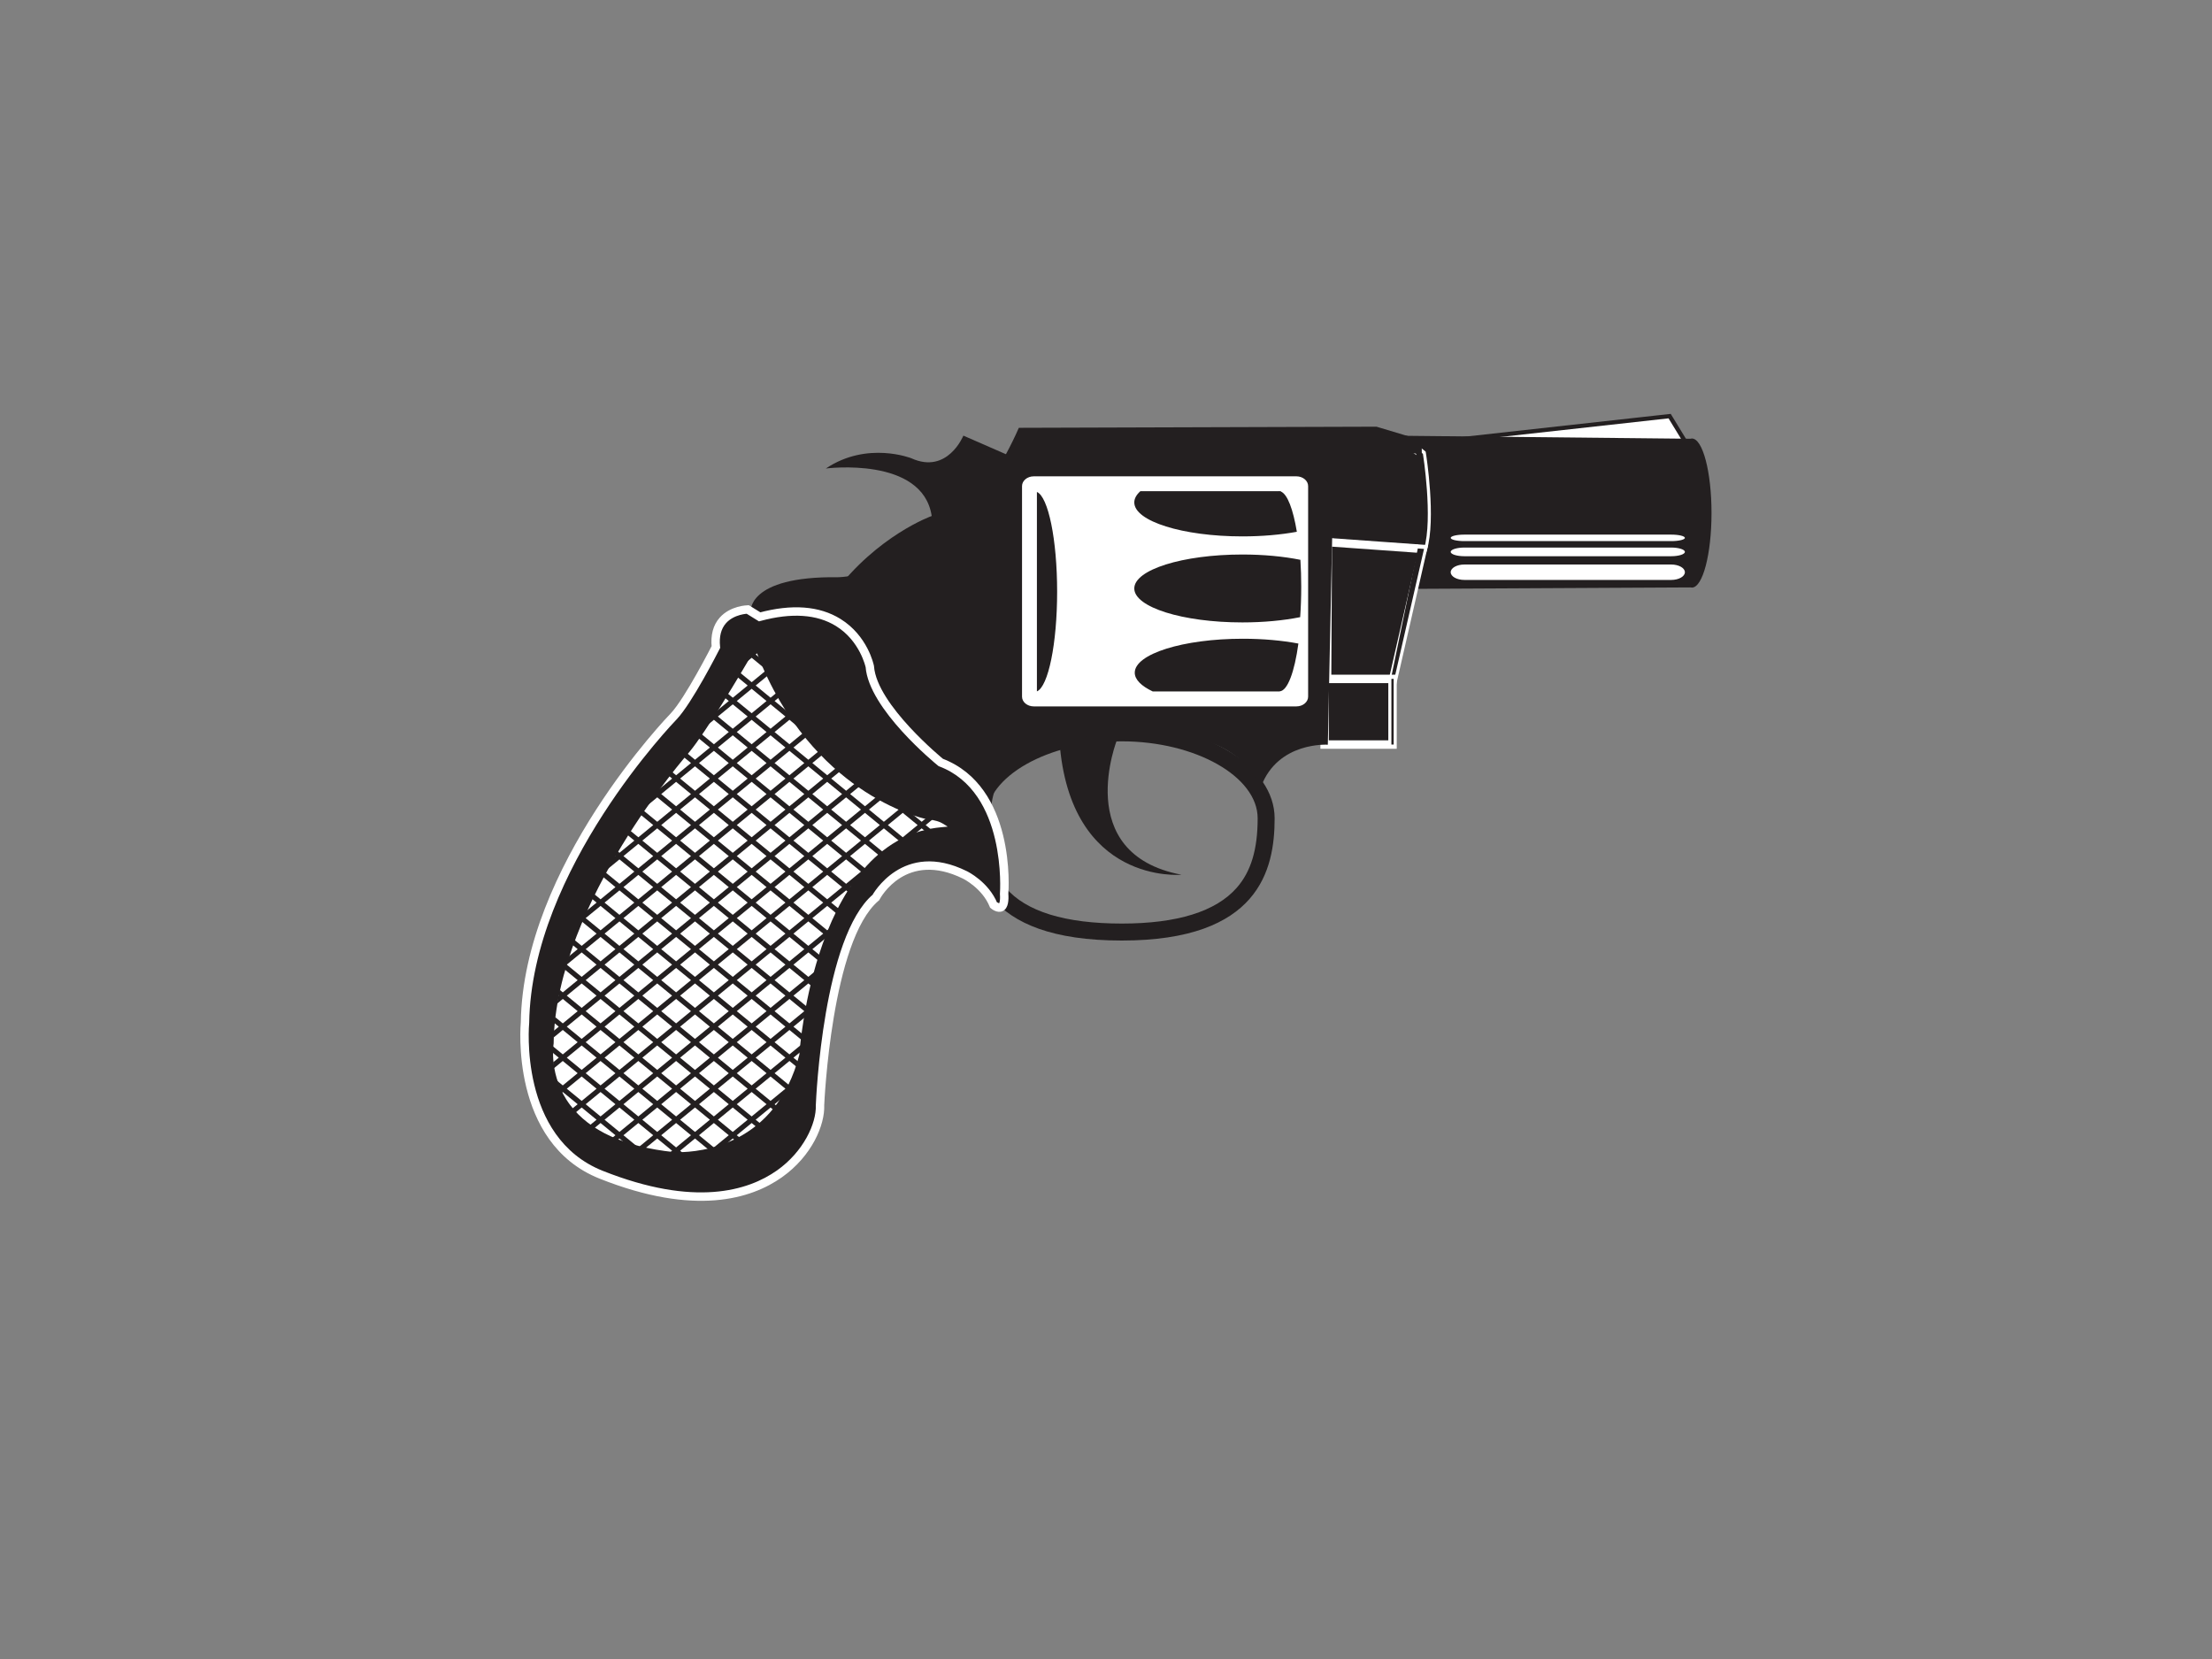 <?xml version="1.0" encoding="utf-8"?>
<!-- Generator: Adobe Illustrator 17.0.0, SVG Export Plug-In . SVG Version: 6.00 Build 0)  -->
<!DOCTYPE svg PUBLIC "-//W3C//DTD SVG 1.1//EN" "http://www.w3.org/Graphics/SVG/1.1/DTD/svg11.dtd">
<svg version="1.1" id="Layer_1" xmlns="http://www.w3.org/2000/svg" xmlns:xlink="http://www.w3.org/1999/xlink" x="0px" y="0px"
	 width="800px" height="600px" viewBox="0 0 800 600" enable-background="new 0 0 800 600" xml:space="preserve">
<rect x="0" y="0" width="800" height="600" fill="#808080" stroke="none"/>
<path fill="#231F20" d="M404.084,267.293c0,0-16.735,41.459,23.204,49.066c0,0-40.321,3.804-44.124-48.306
	C383.164,268.053,392.673,258.544,404.084,267.293z"/>
<path fill="#231F20" d="M364.382,164.524l-15.963-6.973c0,0-5.73,14.134-18.827,8.184c0,0-15.966-6.327-30.905,3.702
	c0,0,34.997-4.519,38.272,17.177c0,0-19.648,6.969-35.411,28.052C301.548,214.667,354.97,214.053,364.382,164.524z"/>
<path fill="#231F20" d="M350.467,295.95c0,18.762,4.503,44.21,55.259,44.21c49.529,0,55.263-25.447,55.263-44.21
	c0-18.767-24.74-33.977-55.263-33.977C375.207,261.973,350.467,277.184,350.467,295.95z M356.607,295.95
	c0-15.089,22.493-27.837,49.119-27.837c26.626,0,49.123,12.748,49.123,27.837c0,11.253-2.398,19.226-7.538,25.094
	c-7.538,8.611-21.526,12.975-41.585,12.975c-20.514,0-34.644-4.348-42.003-12.927C357.416,313.741,356.607,303.798,356.607,295.95z"
	/>
<polygon fill="#FFFFFF" points="609.849,160.322 603.847,150.496 529.89,158.685 531.255,161.96 "/>
<path fill="#231F20" d="M609.833,159.562l-78.593,1.634l0.719,0.471l-1.362-3.275l-0.622,1.048l73.957-8.189l-0.732-0.357
	l5.998,9.822L609.833,159.562z M530.752,162.728l0.52-0.008l78.593-1.637l1.325-0.029l-0.691-1.13l-6.002-9.822l-0.252-0.414
	l-0.484,0.053l-73.952,8.188l-1.008,0.114l0.39,0.935l1.365,3.275L530.752,162.728z"/>
<path fill="#231F20" d="M506.016,157.591l105.3,1.089l0.569-0.094c3.926,0,7.107,12.074,7.107,26.963
	c0,14.894-3.182,26.963-7.107,26.963l-0.484-0.065l-104.569,0.541L506.016,157.591z"/>
<path fill="#231F20" d="M514.204,164.142c0,0,3.682,23.196,0.406,34.383l-35.2-0.817l0.544-30.291
	C479.955,167.418,502.606,154.044,514.204,164.142z"/>
<path fill="#FFFFFF" d="M515.618,163.358l-0.414-0.362c-12.289-10.696-35.058,2.54-36.021,3.109l-0.732,0.435l-0.016,0.849
	l-0.548,30.291l-0.029,1.512l1.512,0.036l35.208,0.817l1.166,0.029l0.329-1.122c3.332-11.382-0.215-34.091-0.37-35.05
	L515.618,163.358z M480.727,168.726c0.219-0.126,21.831-12.707,32.478-3.438l-0.504-0.91c0.032,0.232,3.592,22.985,0.447,33.721
	l1.499-1.093l-35.204-0.817l1.487,1.548l0.545-30.295L480.727,168.726z"/>
<path fill="#231F20" d="M512.168,164.142c-2.865-2.495-1.036-3.044,2.459,0c0,0,3.682,23.196,0.406,34.383l-2.438-0.057
	C515.838,187.261,512.168,164.142,512.168,164.142z"/>
<polygon fill="#231F20" points="514.61,198.526 503.695,246.283 479.955,246.555 480.227,196.071 "/>
<path fill="#FFFFFF" d="M516.488,197.136l-1.768-0.13l-34.383-2.455l-1.625-0.114l-0.008,1.625l-0.268,50.484l-0.008,1.548
	l1.544-0.016l23.741-0.276l1.199-0.012l0.268-1.171l10.915-47.757L516.488,197.136z M480.117,197.587l34.388,2.458l-1.374-1.857
	l-10.919,47.757l1.467-1.183l-23.741,0.273l1.536,1.528l0.276-50.484L480.117,197.587z"/>
<polygon fill="#231F20" points="502.878,246.283 512.77,198.359 515.017,198.526 504.106,246.283 "/>
<rect x="479.069" y="245.531" fill="#231F20" width="24.557" height="23.745"/>
<path fill="#FFFFFF" d="M480.589,269.276v-23.745l-1.52,1.524h24.557l-1.524-1.524v23.745l1.524-1.524h-24.557L480.589,269.276z
	 M477.545,244.011v1.52v23.745v1.52h1.524h24.557h1.524v-1.52v-23.745v-1.52h-1.524h-24.557H477.545z"/>
<rect x="503.216" y="245.531" fill="#231F20" width="0.821" height="23.745"/>
<path fill="#231F20" d="M271.464,221.449c0,0-1.638-13.098,31.518-12.687c0,0,41.755,0,65.496-54.036l129.349-0.406l16.377,4.909
	v4.913c0,0-31.112-2.458-31.933,7.778l-2.044,97.421c0,0-18.011-1.227-24.151,15.15c0,0-7.368-16.783-27.837-17.604
	c0,0-29.877-4.913-51.577,3.682c0,0-18.828,2.869-18.417,26.199C358.245,296.767,289.478,270.978,271.464,221.449z"/>
<path fill="#231F20" d="M270.444,220.425c0,0-12.898,0.203-11.533,13.577c0,0-9.826,19.376-15.28,25.106
	c0,0-52.942,54.032-53.763,110.794c0,0-4.364,42.271,27.564,54.958c58.303,23.176,79.686-10.749,79.138-25.212
	c0,0,2.458-60.038,20.193-75.045c0,0,10.099-19.104,32.201-8.189c0,0,7.372,3.547,10.371,10.919c0,0,4.369,3.816,3.82-4.096
	c0,0,3.003-37.659-22.92-47.481c0,0-24.562-19.925-25.655-34.66c0,0-5.458-27.288-39.841-18.011L270.444,220.425z"/>
<path fill="#FFFFFF" d="M269.639,221.722l4.299,2.658l0.561,0.345l0.634-0.171c11.176-3.012,20.327-2.394,27.199,1.853
	c8.708,5.372,10.74,14.894,10.757,14.987l-0.024-0.183c1.129,15.215,25.187,34.896,26.211,35.725l0.187,0.154l0.232,0.085
	c24.541,9.302,21.972,45.575,21.948,45.941l-0.012,0.114l0.008,0.114c0.199,2.873-0.337,3.43-0.345,3.438l0.106-0.049l-1.061-0.545
	l0.407,0.569c-3.186-7.823-10.798-11.557-11.107-11.704c-23.163-11.439-34.111,8.636-34.217,8.839l0.362-0.451
	c-18.039,15.263-20.632,73.668-20.733,76.264c0.248,6.62-4.49,16.852-14.041,23.598c-10.407,7.355-29.787,13.349-63.017,0.142
	c-30.47-12.11-26.654-52.979-26.601-53.524c0.801-55.487,52.801-109.213,53.341-109.767c5.547-5.823,15.129-24.667,15.536-25.467
	l0.203-0.398l-0.049-0.443c-0.366-3.588,0.353-6.429,2.137-8.449c2.926-3.308,7.859-3.45,7.908-3.45h-0.004L269.639,221.722z
	 M275.54,221.791l-4.299-2.658l-0.378-0.231l-0.443,0.004c-0.26,0.004-6.286,0.15-10.119,4.458
	c-2.382,2.682-3.361,6.311-2.902,10.794l0.154-0.841c-0.097,0.191-9.786,19.242-15.011,24.728
	c-0.536,0.545-53.374,55.125-54.186,111.701c-0.045,0.435-4.104,43.567,28.511,56.531c34.493,13.711,54.877,7.303,65.902-0.484
	c10.915-7.717,15.593-18.99,15.32-26.081c0.025-0.593,2.63-59.534,19.657-73.948l0.227-0.187l0.138-0.26
	c0.382-0.727,9.64-17.677,30.194-7.53c0.065,0.032,6.888,3.409,9.623,10.123l0.134,0.333l0.273,0.236
	c0.236,0.207,2.365,1.991,4.356,1.004c2.097-1.044,2.138-4.12,1.983-6.348v0.228c0.126-1.585,2.783-38.914-23.903-49.029l0.422,0.24
	c-0.244-0.191-24.066-19.677-25.098-33.587l-0.004-0.093l-0.02-0.094c-0.085-0.439-2.268-10.862-12.102-16.954
	c-7.616-4.726-17.588-5.474-29.625-2.223L275.54,221.791z"/>
<path fill="#FFFFFF" d="M368.872,251.956c0,2.365,2.239,4.283,5.002,4.283h94.986c2.764,0,5.003-1.918,5.003-4.283v-76.159
	c0-2.369-2.239-4.287-5.003-4.287h-94.986c-2.763,0-5.002,1.918-5.002,4.287V251.956z"/>
<path fill="#231F20" d="M369.632,175.797c0-1.942,1.902-3.528,4.242-3.528h94.986c2.341,0,4.242,1.585,4.242,3.528v76.159
	c0,1.942-1.902,3.523-4.242,3.523h-94.986c-2.341,0-4.242-1.581-4.242-3.523V175.797z M368.112,251.956
	c0,2.78,2.585,5.043,5.762,5.043h94.986c3.178,0,5.763-2.264,5.763-5.043v-76.159c0-2.784-2.585-5.047-5.763-5.047h-94.986
	c-3.178,0-5.762,2.263-5.762,5.047V251.956z"/>
<path fill="#FFFFFF" d="M462.208,177.65l0.313-0.028l0.317,0.028h0.398v0.114c4.133,1.622,7.372,17.157,7.372,36.082
	c0,19.856-3.568,35.976-7.981,36.224v0.029h-87.615V177.65H462.208z"/>
<path fill="#231F20" d="M375.012,177.922c4.104,1.735,7.315,17.218,7.315,36.062c0,18.844-3.21,34.327-7.315,36.062V177.922z"/>
<path fill="#231F20" d="M449.322,200.546c7.725,0,14.922,0.703,20.985,1.918c0.195,3.101,0.3,6.368,0.3,9.745
	c0,3.832-0.134,7.526-0.382,10.992c-6.047,1.207-13.215,1.902-20.904,1.902c-21.591,0-39.093-5.494-39.093-12.281
	C410.229,206.043,427.731,200.546,449.322,200.546z"/>
<path fill="#231F20" d="M462.521,177.622l0.317,0.028h0.398v0.114c2.374,0.931,4.446,6.449,5.787,14.561
	c-5.787,1.06-12.516,1.67-19.701,1.67c-21.591,0-39.093-5.498-39.093-12.28c0-1.422,0.776-2.792,2.194-4.064h49.785L462.521,177.622
	z"/>
<path fill="#231F20" d="M449.493,231.007c7.347,0,14.223,0.638,20.091,1.743c-1.402,10.249-3.913,17.125-6.786,17.283v0.032h-45.904
	c-4.1-1.942-6.494-4.275-6.494-6.778C410.4,236.506,427.902,231.007,449.493,231.007z"/>
<path fill="#FFFFFF" d="M206.191,399.621c7.088,9.4,19.653,15.129,37.387,17.039c0.26,0.02,0.825,0.049,1.646,0.049
	c8.14,0,35.367-2.54,43.852-35.2l0.02-0.069l0.004-0.073c0.138-2.069,1.585-20.778,8.412-39.992
	c4.202-11.813,9.574-21.331,15.97-28.292c7.608-8.282,16.69-12.96,26.996-13.906l2.28-0.211l-1.951-1.199
	c-0.821-0.5-2.548-1.191-6.103-1.621l-0.033-0.004l-0.085-0.016c-0.447-0.094-11.09-2.394-24.208-11.492
	c-11.273-7.823-26.78-22.595-36.655-48.529l-0.561-1.484l-0.805,1.369c-4.893,8.347-16.938,28.568-23.001,35.932l-0.057,0.065
	c-0.512,0.581-12.573,14.406-24.391,33.815c-11.102,18.234-24.395,45.445-24.675,71.494v0.166l0.016-0.126l-0.032,0.167
	C200.197,377.624,198.328,389.193,206.191,399.621z"/>
<path fill="#231F20" d="M343.701,299.908l-0.536,0.435l0.264-0.016L343.701,299.908z M202.087,382.529l-2.064,1.69
	c0.073,0.683,0.171,1.398,0.293,2.142l3.219-2.642l5.38,4.417l-5.38,4.418l-2.138-1.756c0.455,1.434,1.04,2.922,1.78,4.429
	l0.358-0.293l5.38,4.421l-2.04,1.674c0.378,0.467,0.772,0.938,1.191,1.406l2.304-1.89l5.381,4.413l-2.592,2.129
	c0.5,0.374,1.016,0.748,1.548,1.109l2.491-2.044l5.38,4.417l-1.495,1.231c0.609,0.285,1.235,0.565,1.877,0.833l1.073-0.878
	l2.878,2.365c1.824,0.618,3.771,1.183,5.852,1.682l4.934-4.047l5.38,4.421l-1.544,1.264c0.821,0.114,1.662,0.219,2.52,0.317
	l0.471-0.39l0.577,0.476c0.586,0.02,1.573,0.04,2.885-0.016l-2.012-1.65l5.385-4.421l5.376,4.421l-0.825,0.679
	c1.325-0.273,2.723-0.614,4.17-1.04l4.937-4.06l1.809,1.487c0.601-0.28,1.198-0.581,1.804-0.902l-2.162-1.772l5.381-4.417
	l2.816,2.312c0.492-0.378,0.98-0.772,1.467-1.178l-2.833-2.329l5.381-4.417l2.312,1.902c0.399-0.459,0.78-0.935,1.162-1.426
	l-2.024-1.662l5.381-4.421l0.451,0.374c0.918-1.626,1.78-3.365,2.572-5.234l-3.023,2.479l-5.381-4.418l5.381-4.417l4.161,3.418
	c0.219-0.61,0.431-1.227,0.634-1.861l-3.349-2.747l4.674-3.836c0.089-0.898,0.211-1.991,0.366-3.247l-5.039-4.133l5.385-4.421
	l0.809,0.666c0.24-1.386,0.504-2.845,0.805-4.369l-1.613,1.325l-5.385-4.421l5.385-4.418l2.731,2.243
	c0.151-0.658,0.309-1.321,0.471-1.995l-1.751-1.439l2.682-2.198c0.272-1.024,0.556-2.052,0.861-3.093l-4.994,4.101l-5.385-4.417
	l5.385-4.421l5.145,4.226c0.187-0.634,0.378-1.272,0.573-1.906l-4.267-3.507l5.381-4.417l1.243,1.02
	c0.228-0.601,0.459-1.207,0.699-1.809l-0.496-0.406l0.975-0.796c0.496-1.228,1.024-2.455,1.569-3.67l-3.991,3.28l-5.381-4.421
	l5.381-4.417l4.755,3.905c0.272-0.569,0.548-1.134,0.829-1.699l-4.137-3.397l5.385-4.418l2.109,1.731
	c0.325-0.528,0.65-1.052,0.984-1.573l-1.642-1.349l5.381-4.417l0.26,0.215c4.186-5.181,9.164-9.534,15.076-12.439l-0.227-0.183
	l5.384-4.421l2.284,1.878c0.752-0.187,1.516-0.354,2.292-0.5l-3.125-2.568l3.747-3.076c-0.707-0.15-1.512-0.284-2.414-0.402
	l-2.783,2.292l-5.384-4.421l0.422-0.345c-2.877-1.158-6.425-2.796-10.367-5.088l-5.165,4.242l-5.381-4.417l4.486-3.69
	c-0.512-0.358-1.028-0.727-1.548-1.106l-4.389,3.605l-5.385-4.418l4.292-3.523c-0.467-0.399-0.935-0.809-1.406-1.228l-4.332,3.56
	l-5.381-4.417l4.755-3.905c-0.423-0.435-0.849-0.886-1.268-1.341l-4.937,4.056l-5.385-4.421l5.385-4.417l2.467,2.028
	c-1.796-2.089-3.568-4.324-5.299-6.733l-2.552-2.093l0.707-0.577c-0.345-0.508-0.683-1.02-1.02-1.544l-1.134,0.93l-5.381-4.417
	l2.959-2.434c-0.301-0.541-0.602-1.089-0.894-1.642l-3.515,2.885l-5.381-4.417l5.381-4.421l0.894,0.736
	c-0.577-1.227-1.142-2.483-1.694-3.771l-4.58-3.763l2.32-1.906c-0.228-0.605-0.447-1.219-0.666-1.833l-2.373,1.947
	c-0.74,1.264-1.662,2.832-2.719,4.616l1.987-1.633l5.381,4.417l-5.381,4.417l-4.218-3.462c-0.313,0.524-0.634,1.052-0.959,1.593
	l3.731,3.064l-5.384,4.417l-1.935-1.589c-0.321,0.524-0.646,1.052-0.979,1.581l1.463,1.199l-4.567,3.747
	c-1.118,1.759-2.227,3.474-3.296,5.088l2.483-2.036l5.38,4.417l-5.38,4.421l-4.547-3.735c-0.357,0.52-0.711,1.028-1.052,1.516
	l4.149,3.405l-5.376,4.421l-2.959-2.43c-0.329,0.382-0.723,0.849-1.186,1.41l2.69,2.211l-5.38,4.417l-1.585-1.305
	c-0.366,0.467-0.739,0.947-1.13,1.455l1.268,1.04l-5.315,4.361c-1.3,1.78-2.666,3.69-4.08,5.73l4.015-3.292l5.38,4.417l-5.38,4.421
	l-5.007-4.108c-0.341,0.504-0.687,1.012-1.032,1.528l4.584,3.767l-5.38,4.417l-2.975-2.442c-0.329,0.52-0.658,1.04-0.992,1.569
	l2.52,2.068l-5.381,4.418l-0.731-0.598c-0.313,0.532-0.626,1.069-0.943,1.605l0.219,0.183l-0.618,0.508
	c-0.837,1.446-1.666,2.926-2.495,4.425l4.567-3.743l5.381,4.413l-5.381,4.421l-5.071-4.161c-0.297,0.548-0.593,1.097-0.886,1.65
	l4.503,3.702l-5.38,4.417l-2.308-1.894c-0.276,0.565-0.553,1.134-0.821,1.703l1.682,1.382l-3.755,3.08
	c-0.553,1.235-1.089,2.475-1.617,3.731l5.372,4.405l-5.384,4.421l-2.63-2.162c-0.223,0.61-0.447,1.219-0.666,1.833l1.845,1.52
	l-3.28,2.69c-0.5,1.548-0.971,3.109-1.414,4.669l4.694,3.856l-5.38,4.417l-1.154-0.947c-0.146,0.675-0.284,1.353-0.422,2.036
	l0.13,0.102l-0.179,0.146c-0.183,0.935-0.349,1.866-0.512,2.8l2.138-1.756l5.38,4.417l-5.38,4.421l-2.821-2.32
	c-0.085,0.732-0.166,1.459-0.236,2.186l1.609,1.325l-1.828,1.499c-0.049,0.825-0.089,1.654-0.122,2.479l3.397-2.792l5.38,4.421
	l-5.38,4.417l-3.585-2.946c-0.053,0.581-0.097,1.362-0.106,2.3L202.087,382.529z M210.369,366.891l5.381,4.421l-5.381,4.417
	l-5.384-4.417L210.369,366.891z M258.183,338.851l5.38,4.417l-5.38,4.417l-5.381-4.417L258.183,338.851z M258.183,336.47
	l-5.381-4.421l5.381-4.417l5.38,4.417L258.183,336.47z M245.972,348.877l5.385-4.421l5.376,4.421l-5.376,4.417L245.972,348.877z
	 M249.901,354.485l-5.38,4.417l-5.381-4.417l5.381-4.417L249.901,354.485z M258.183,350.067l5.38,4.417l-5.38,4.417l-5.381-4.417
	L258.183,350.067z M256.732,360.093l-5.376,4.421l-5.385-4.421l5.385-4.418L256.732,360.093z M249.901,365.701l-5.38,4.421
	l-5.381-4.421l5.381-4.417L249.901,365.701z M237.694,364.514l-5.385-4.421l5.385-4.418l5.38,4.418L237.694,364.514z
	 M237.694,353.294l-5.385-4.417l5.385-4.421l5.38,4.421L237.694,353.294z M239.14,343.269l5.381-4.417l5.38,4.417l-5.38,4.417
	L239.14,343.269z M245.972,337.657l5.385-4.418l5.376,4.418l-5.376,4.421L245.972,337.657z M251.356,330.858l-5.385-4.417
	l5.385-4.418l5.376,4.418L251.356,330.858z M252.803,320.833l5.381-4.417l5.38,4.417l-5.38,4.417L252.803,320.833z M259.634,315.221
	l5.381-4.413l5.384,4.417l-5.384,4.418L259.634,315.221z M265.014,308.426l-5.381-4.418l5.381-4.421l5.384,4.421L265.014,308.426z
	 M266.465,298.397l5.381-4.417l5.381,4.417l-5.381,4.417L266.465,298.397z M278.677,299.587l5.384,4.421l-5.384,4.418l-5.381-4.418
	L278.677,299.587z M277.226,309.617l-5.381,4.417l-5.381-4.417l5.381-4.421L277.226,309.617z M271.846,316.415l5.381,4.417
	l-5.381,4.417l-5.381-4.417L271.846,316.415z M270.399,326.441l-5.384,4.417l-5.381-4.417l5.381-4.418L270.399,326.441z
	 M265.014,333.239l5.384,4.418l-5.384,4.421l-5.381-4.421L265.014,333.239z M265.014,344.455l5.384,4.421l-5.384,4.417l-5.381-4.417
	L265.014,344.455z M265.014,355.675l5.384,4.418l-5.384,4.421l-5.381-4.421L265.014,355.675z M263.563,365.701l-5.38,4.421
	l-5.381-4.421l5.381-4.417L263.563,365.701z M258.183,372.499l5.38,4.421l-5.38,4.417l-5.381-4.417L258.183,372.499z
	 M251.356,375.73l-5.385-4.417l5.385-4.421l5.376,4.421L251.356,375.73z M249.901,376.921l-5.38,4.417l-5.381-4.417l5.381-4.421
	L249.901,376.921z M237.694,375.73l-5.385-4.417l5.385-4.421l5.38,4.421L237.694,375.73z M236.239,376.921l-5.38,4.417l-5.381-4.417
	l5.381-4.421L236.239,376.921z M230.859,370.122l-5.381-4.421l5.381-4.417l5.38,4.417L230.859,370.122z M224.031,364.514
	l-5.384-4.421l5.384-4.418l5.381,4.418L224.031,364.514z M225.478,354.485l5.381-4.417l5.38,4.417l-5.38,4.417L225.478,354.485z
	 M230.859,347.686l-5.381-4.417l5.381-4.417l5.38,4.417L230.859,347.686z M232.309,337.657l5.385-4.418l5.38,4.418l-5.38,4.421
	L232.309,337.657z M239.14,332.049l5.381-4.417l5.38,4.417l-5.38,4.421L239.14,332.049z M244.521,325.25l-5.381-4.417l5.381-4.417
	l5.38,4.417L244.521,325.25z M245.972,315.221l5.385-4.413l5.376,4.413l-5.376,4.421L245.972,315.221z M252.803,309.617l5.381-4.421
	l5.38,4.421l-5.38,4.417L252.803,309.617z M258.183,302.814l-5.381-4.417l5.381-4.417l5.38,4.417L258.183,302.814z M259.634,292.788
	l5.381-4.417l5.384,4.417l-5.384,4.421L259.634,292.788z M266.465,287.181l5.381-4.417l5.381,4.417l-5.381,4.417L266.465,287.181z
	 M278.677,288.371l5.384,4.417l-5.384,4.421l-5.381-4.421L278.677,288.371z M285.508,293.979l5.381,4.417l-5.381,4.417l-5.381-4.417
	L285.508,293.979z M292.339,299.587l5.384,4.421l-5.384,4.418l-5.385-4.418L292.339,299.587z M290.889,309.617l-5.381,4.417
	l-5.381-4.417l5.381-4.421L290.889,309.617z M284.061,315.221l-5.384,4.421l-5.381-4.418l5.381-4.417L284.061,315.221z
	 M278.677,322.023l5.381,4.418l-5.381,4.417l-5.381-4.417L278.677,322.023z M277.226,332.049l-5.381,4.421l-5.381-4.421l5.381-4.417
	L277.226,332.049z M271.846,338.851l5.381,4.417l-5.381,4.417l-5.381-4.417L271.846,338.851z M271.846,350.067l5.381,4.417
	l-5.381,4.417l-5.381-4.417L271.846,350.067z M271.846,361.283l5.381,4.417l-5.381,4.421l-5.381-4.421L271.846,361.283z
	 M270.399,371.313l-5.384,4.417l-5.381-4.417l5.381-4.421L270.399,371.313z M265.014,378.111l5.384,4.418l-5.384,4.417l-5.381-4.417
	L265.014,378.111z M263.563,388.137l-5.38,4.418l-5.381-4.418l5.381-4.417L263.563,388.137z M251.356,386.946l-5.385-4.417
	l5.385-4.418l5.376,4.418L251.356,386.946z M249.901,388.137l-5.38,4.418l-5.381-4.418l5.381-4.417L249.901,388.137z
	 M237.694,386.946l-5.385-4.417l5.385-4.418l5.38,4.418L237.694,386.946z M236.239,388.137l-5.38,4.418l-5.381-4.418l5.381-4.417
	L236.239,388.137z M224.031,386.946l-5.384-4.417l5.384-4.418l5.381,4.418L224.031,386.946z M224.031,375.73l-5.384-4.417
	l5.384-4.421l5.381,4.421L224.031,375.73z M217.196,370.122l-5.381-4.421l5.381-4.417l5.38,4.417L217.196,370.122z M217.196,358.902
	l-5.381-4.417l5.381-4.417l5.38,4.417L217.196,358.902z M218.647,348.877l5.384-4.421l5.381,4.421l-5.381,4.417L218.647,348.877z
	 M224.031,342.078l-5.384-4.421l5.384-4.418l5.381,4.418L224.031,342.078z M225.478,332.049l5.381-4.417l5.38,4.417l-5.38,4.421
	L225.478,332.049z M232.309,326.441l5.385-4.418l5.38,4.418l-5.38,4.417L232.309,326.441z M237.694,319.642l-5.385-4.418
	l5.385-4.417l5.38,4.413L237.694,319.642z M239.14,309.617l5.381-4.421l5.38,4.421l-5.38,4.417L239.14,309.617z M245.972,304.009
	l5.385-4.421l5.376,4.421l-5.376,4.418L245.972,304.009z M251.356,297.21l-5.385-4.421l5.385-4.417l5.376,4.417L251.356,297.21z
	 M252.803,287.181l5.381-4.417l5.38,4.417l-5.38,4.417L252.803,287.181z M259.634,281.573l5.381-4.421l5.384,4.421l-5.384,4.418
	L259.634,281.573z M266.465,275.965l5.381-4.417l5.381,4.417l-5.381,4.417L266.465,275.965z M271.846,269.166l-5.381-4.421
	l5.381-4.417l5.381,4.417L271.846,269.166z M278.677,265.935l5.384,4.417l-5.384,4.421l-5.381-4.421L278.677,265.935z
	 M278.677,277.151l5.384,4.421l-5.384,4.418l-5.381-4.418L278.677,277.151z M285.508,282.764l5.381,4.417l-5.381,4.417l-5.381-4.417
	L285.508,282.764z M292.339,288.371l5.384,4.417l-5.384,4.421l-5.385-4.421L292.339,288.371z M299.17,293.979l5.381,4.417
	l-5.381,4.417l-5.381-4.417L299.17,293.979z M306.001,299.587l5.381,4.421l-5.381,4.418l-5.385-4.418L306.001,299.587z
	 M304.551,309.617l-5.381,4.417l-5.381-4.417l5.381-4.421L304.551,309.617z M297.723,315.221l-5.384,4.421l-5.385-4.421l5.385-4.413
	L297.723,315.221z M290.889,320.833l-5.381,4.417l-5.381-4.417l5.381-4.417L290.889,320.833z M285.508,327.631l5.381,4.417
	l-5.381,4.421l-5.381-4.421L285.508,327.631z M284.061,337.657l-5.384,4.421l-5.381-4.421l5.381-4.418L284.061,337.657z
	 M278.677,344.455l5.384,4.421l-5.384,4.417l-5.381-4.417L278.677,344.455z M278.677,355.675l5.381,4.418l-5.381,4.421l-5.381-4.421
	L278.677,355.675z M278.677,366.891l5.384,4.421l-5.384,4.417l-5.381-4.417L278.677,366.891z M277.226,376.921l-5.381,4.417
	l-5.381-4.417l5.381-4.421L277.226,376.921z M271.846,383.719l5.381,4.417l-5.381,4.418l-5.381-4.418L271.846,383.719z
	 M270.399,393.745l-5.384,4.417l-5.381-4.417l5.381-4.417L270.399,393.745z M263.563,399.357l-5.38,4.417l-5.381-4.417l5.381-4.421
	L263.563,399.357z M251.356,398.162l-5.385-4.417l5.385-4.417l5.376,4.417L251.356,398.162z M249.901,399.357l-5.38,4.417
	l-5.381-4.417l5.381-4.421L249.901,399.357z M237.694,398.162l-5.385-4.417l5.385-4.417l5.38,4.417L237.694,398.162z
	 M236.239,399.357l-5.38,4.417l-5.381-4.417l5.381-4.421L236.239,399.357z M224.031,398.162l-5.384-4.417l5.384-4.417l5.381,4.417
	L224.031,398.162z M217.196,392.554l-5.381-4.418l5.381-4.417l5.38,4.417L217.196,392.554z M217.196,381.338l-5.381-4.417
	l5.381-4.421l5.38,4.421L217.196,381.338z M210.369,355.675l5.381,4.418l-5.381,4.421l-5.384-4.421L210.369,355.675z
	 M210.369,344.455l5.381,4.421l-5.381,4.417l-5.384-4.417L210.369,344.455z M217.196,338.851l5.38,4.417l-5.38,4.417l-5.381-4.417
	L217.196,338.851z M217.196,327.631l5.38,4.417l-5.38,4.421l-5.381-4.421L217.196,327.631z M224.031,322.023l5.381,4.418
	l-5.381,4.417l-5.384-4.417L224.031,322.023z M230.859,316.415l5.38,4.417l-5.38,4.417l-5.381-4.417L230.859,316.415z
	 M230.859,305.195l5.38,4.421l-5.38,4.417l-5.381-4.417L230.859,305.195z M237.694,299.587l5.38,4.421l-5.38,4.418l-5.385-4.418
	L237.694,299.587z M244.521,293.979l5.38,4.417l-5.38,4.417l-5.381-4.417L244.521,293.979z M244.521,282.764l5.38,4.417l-5.38,4.417
	l-5.381-4.417L244.521,282.764z M251.356,277.151l5.376,4.421l-5.376,4.418l-5.385-4.418L251.356,277.151z M258.183,271.548
	l5.38,4.417l-5.38,4.417l-5.381-4.417L258.183,271.548z M265.014,265.935l5.384,4.417l-5.384,4.421l-5.381-4.421L265.014,265.935z
	 M265.014,254.719l5.384,4.417l-5.384,4.418l-5.381-4.418L265.014,254.719z M277.226,253.529l-5.381,4.417l-5.381-4.417l5.381-4.421
	L277.226,253.529z M284.061,259.137l-5.384,4.418l-5.381-4.418l5.381-4.417L284.061,259.137z M285.508,269.166l-5.381-4.421
	l5.381-4.417l5.381,4.417L285.508,269.166z M290.889,275.965l-5.381,4.417l-5.381-4.417l5.381-4.417L290.889,275.965z
	 M297.723,281.573l-5.384,4.418l-5.385-4.418l5.385-4.421L297.723,281.573z M304.551,287.181l-5.381,4.417l-5.381-4.417l5.381-4.417
	L304.551,287.181z M311.382,292.788l-5.381,4.421l-5.385-4.421l5.385-4.417L311.382,292.788z M312.833,293.979l5.381,4.417
	l-5.381,4.417l-5.381-4.417L312.833,293.979z M325.044,292.788l-5.381,4.421l-5.385-4.421l5.385-4.417L325.044,292.788z
	 M326.495,302.814l-5.381-4.417l5.381-4.417l5.381,4.417L326.495,302.814z M319.664,308.426l-5.385-4.418l5.385-4.421l5.381,4.421
	L319.664,308.426z M307.452,309.617l5.381-4.421l5.381,4.421l-5.381,4.417L307.452,309.617z M306.001,319.642l-5.385-4.421
	l5.381-4.413l5.385,4.417L306.001,319.642z M293.79,320.833l5.381-4.417l5.381,4.417l-5.381,4.417L293.79,320.833z M292.339,330.858
	l-5.385-4.417l5.385-4.418l5.384,4.418L292.339,330.858z M292.339,342.078l-5.385-4.421l5.385-4.418l5.384,4.418L292.339,342.078z
	 M285.508,347.686l-5.381-4.417l5.381-4.417l5.381,4.417L285.508,347.686z M285.508,358.902l-5.381-4.417l5.381-4.417l5.381,4.417
	L285.508,358.902z M285.508,370.122l-5.381-4.421l5.381-4.417l5.381,4.417L285.508,370.122z M285.508,381.338l-5.381-4.417
	l5.381-4.421l5.381,4.421L285.508,381.338z M278.677,386.946l-5.381-4.417l5.381-4.418l5.384,4.418L278.677,386.946z
	 M278.677,398.162l-5.381-4.417l5.381-4.417l5.384,4.417L278.677,398.162z M271.846,403.774l-5.381-4.417l5.381-4.421l5.381,4.421
	L271.846,403.774z M265.014,409.382l-5.381-4.421l5.381-4.417l5.384,4.417L265.014,409.382z M252.803,410.573l5.381-4.417
	l5.38,4.417l-5.38,4.418L252.803,410.573z M251.356,409.382l-5.385-4.421l5.385-4.417l5.376,4.417L251.356,409.382z M239.14,410.573
	l5.381-4.417l5.38,4.417l-5.38,4.418L239.14,410.573z M237.694,409.382l-5.385-4.421l5.385-4.417l5.38,4.417L237.694,409.382z
	 M225.478,410.573l5.381-4.417l5.38,4.417l-5.38,4.418L225.478,410.573z M218.647,404.961l5.384-4.417l5.381,4.417l-5.381,4.421
	L218.647,404.961z M211.816,399.357l5.381-4.421l5.38,4.421l-5.38,4.417L211.816,399.357z M210.369,389.328l5.381,4.417
	l-5.381,4.417l-5.384-4.417L210.369,389.328z M204.985,382.529l5.384-4.418l5.381,4.413l-5.384,4.421L204.985,382.529z"/>
<path fill="#FFFFFF" d="M524.664,206.95c0,1.544,2.219,2.792,4.958,2.792h74.781c2.739,0,4.958-1.248,4.958-2.792
	c0-1.54-2.219-2.788-4.958-2.788h-74.781C526.883,204.162,524.664,205.41,524.664,206.95z"/>
<path fill="#FFFFFF" d="M524.664,199.598c0,0.866,2.219,1.569,4.958,1.569h74.781c2.739,0,4.958-0.703,4.958-1.569
	c0-0.866-2.219-1.568-4.958-1.568h-74.781C526.883,198.03,524.664,198.733,524.664,199.598z"/>
<path fill="#FFFFFF" d="M524.664,194.527c0,0.65,2.219,1.174,4.958,1.174h74.781c2.739,0,4.958-0.524,4.958-1.174
	c0-0.65-2.219-1.178-4.958-1.178h-74.781C526.883,193.349,524.664,193.877,524.664,194.527z"/>
</svg>
